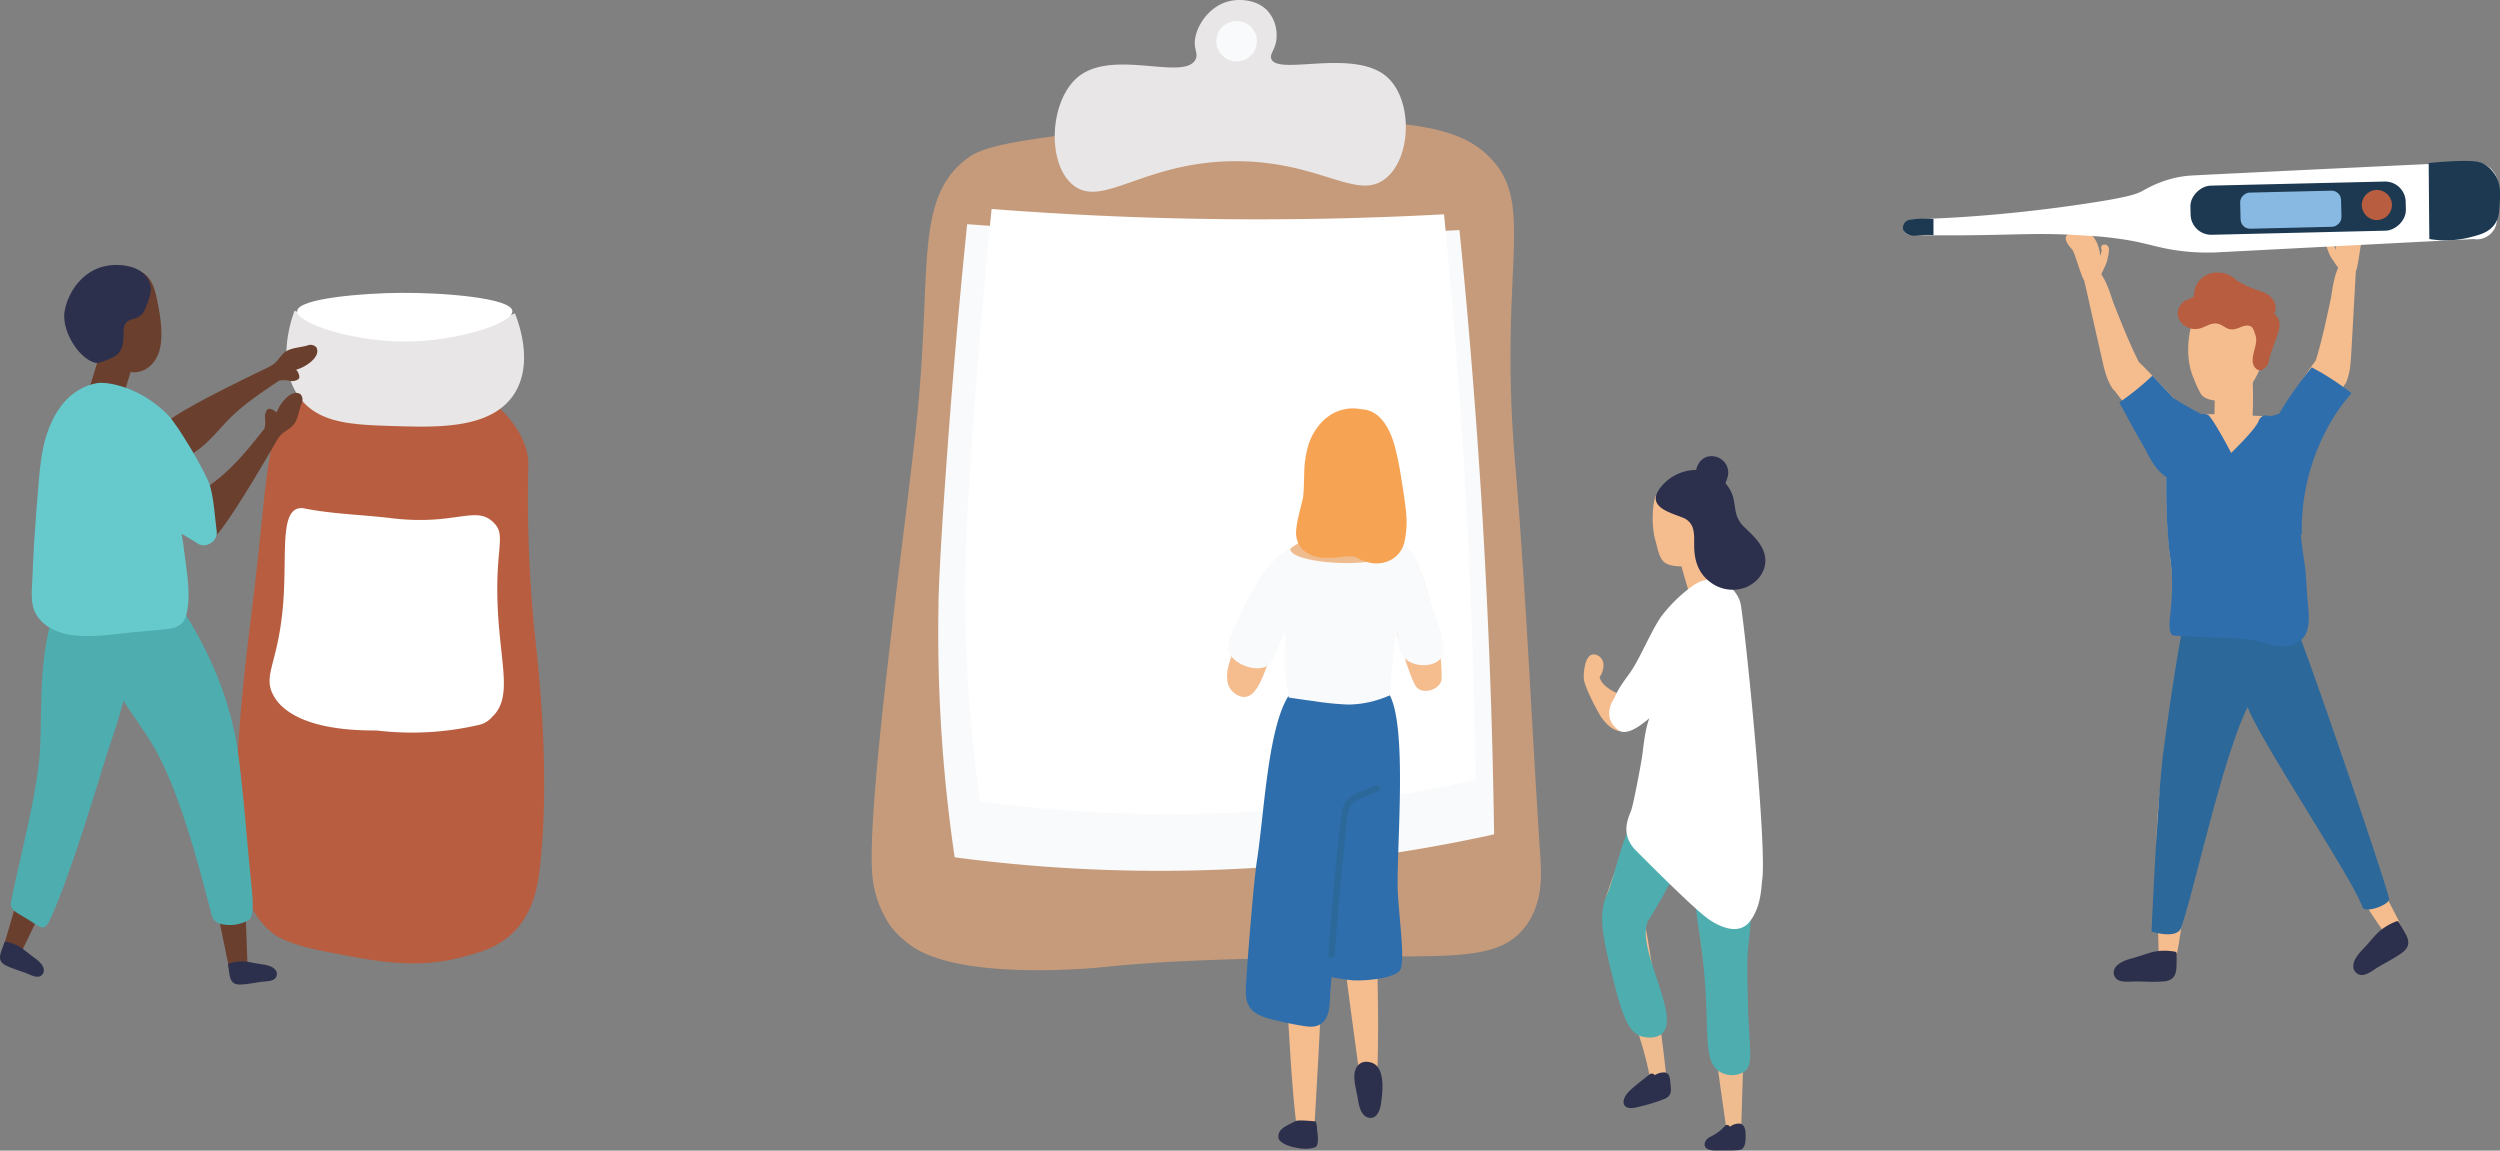 <svg xmlns="http://www.w3.org/2000/svg" viewBox="0 0 708.09 325.89"><rect x="0" y="0" width="708.09" height="325.89" fill="#808080" stroke="none"/><defs><style>.cls-1{fill:#f5bc8e;}.cls-2{fill:#2d304d;}.cls-3{fill:#2c6899;}.cls-4{fill:#b85d3f;}.cls-5{fill:#2e6eac;}.cls-6{fill:#fff;}.cls-7{fill:#1c3951;}.cls-8{fill:#88b9e2;}.cls-9{fill:#e8e6e6;}.cls-10{fill:#6b3f2d;}.cls-11{fill:#4eadaf;}.cls-12{fill:#66cacc;}.cls-13{fill:#c69b7b;}.cls-14{fill:#f9fafb;}.cls-15{fill:#efbc90;}.cls-16{fill:#f7a354;}</style></defs><title>Asset 5</title><g id="Layer_2" data-name="Layer 2"><g id="bitesize"><path class="cls-1" d="M621.52,125c0-.2-1.34-7.4-1.34-7.4s-12.95-13.92-14.34-15c-2.74-5.39-4.93-11-7.17-16.65-.49-1.22-1.71-5.74-3.53-8.28.35-.67.66-1.35.94-2a8.92,8.92,0,0,0,.94-2.81v0a7.15,7.15,0,0,0,.25-1.47,2.72,2.72,0,0,0,0-1.21c-.32-1.16-2.07-1.3-2.17,0a.67.67,0,0,0,.17.52,7.32,7.32,0,0,1-.4,1.79,11,11,0,0,0-1.74-5.15,2.17,2.17,0,0,0-2.21-.79,17.88,17.88,0,0,1-3.27-.3,3,3,0,0,0-1.1-.11c-2.87.49-.84,3.3.25,4.39.9.9,2.28,6.84,3.56,9,.11.72.32,1.42.45,2L593,91.32q1.21,5.31,2.41,10.62c.66,2.91,1.31,5.71,3,8.22a1.22,1.22,0,0,0,.47.42,39.89,39.89,0,0,0,3.71,4.48q7.6,8.44,15.21,16.87c.77.85,1.82.16,2-.74a2,2,0,0,0,1.34-.15C623.41,130,622.86,127.47,621.52,125Zm-2.44,2.66a1.31,1.31,0,0,0,.28-.08,1.14,1.14,0,0,0,.59.12,2.89,2.89,0,0,1,0,.73A4.25,4.25,0,0,1,619.08,127.63Z"/><path class="cls-1" d="M645.46,132.87a2,2,0,0,0,1.34-.07c.32.85,1.47,1.36,2.09.4q6.1-9.57,12.19-19.16a39.9,39.9,0,0,0,2.92-5,1.22,1.22,0,0,0,.4-.5c1.23-2.76,1.4-5.62,1.57-8.61q.31-5.44.61-10.88l.56-10.07c0-.59.11-1.32.11-2,.89-2.37,1.27-8.45,2-9.49.89-1.26-2.93-7.3-4.06-7.16-.94.12-2.21,4.13-2.71,5.06a11,11,0,0,0-.86,5.37,7.32,7.32,0,0,1-.69-1.7.67.67,0,0,0,.08-.54c-.32-1.31-2-.88-2.15.32a2.72,2.72,0,0,0,.2,1.19,7.16,7.16,0,0,0,.49,1.41l0,0A8.92,8.92,0,0,0,661,74c.39.63.81,1.25,1.27,1.85-1.38,2.81-1.83,7.47-2.1,8.75-1.28,5.92-2.5,11.84-4.3,17.61-1.19,1.3-11.64,17.18-11.64,17.18s-.16,7.33-.09,7.52C643.19,129.61,643.07,132.2,645.46,132.87Zm.75-2.83a2.89,2.89,0,0,1-.11-.72,1.14,1.14,0,0,0,.56-.21,1.32,1.32,0,0,0,.29,0A4.25,4.25,0,0,1,646.21,130Z"/><path class="cls-1" d="M611.48,271l0-.33a4.13,4.13,0,0,1-.06-.53c0-.35-.85-29.28-.51-35.65.56-10.43,1.9-23.75,7.67-32.92a2.36,2.36,0,0,1,3.44-.74,5.22,5.22,0,0,1,6.34,1,2.5,2.5,0,0,1,1.33,2.38,7.39,7.39,0,0,1-.06,3.8,2,2,0,0,1,1.42,2.75c-3.46,9.41-7.79,18.63-9.8,28.48-1.84,9-4,31.34-5.32,32.88C614.77,274,611.19,273.73,611.48,271Z"/><path class="cls-2" d="M616.52,270.71c0-.64.08-1.09-.55-1.17a16.23,16.23,0,0,0-6.1.06c-2.15.57-3.76,1.22-6,1.83-1.7.46-4.22,1.3-5,3.07a2.41,2.41,0,0,0,.48,2.63c1.14,1.3,4,.84,5.45.85,2.61,0,5.31.23,7.91,0C617.23,277.67,616.33,274,616.52,270.71Z"/><path class="cls-1" d="M675.59,264.58l-.14-.3a4.13,4.13,0,0,1-.33-.43A115.65,115.65,0,0,1,667.6,252c-4.9-9.22,2.64-13.19,6-3.71,3.07,8.67,6.76,12.85,6.39,14.86C680,265.47,676.73,267,675.59,264.58Z"/><path class="cls-2" d="M679.74,261.71c-.3-.57-.49-1-1.07-.72a16.22,16.22,0,0,0-5.2,3.2c-1.55,1.59-2.59,3-4.24,4.69-1.22,1.27-2.95,3.29-2.66,5.19a2.41,2.41,0,0,0,1.77,2c1.65.53,3.85-1.33,5.11-2.08,2.25-1.33,4.67-2.54,6.8-4.06C683.93,267.31,681.3,264.67,679.74,261.71Z"/><path class="cls-1" d="M642.4,91.71c-.59-5-4.29-9.92-9.63-10.35-11.62-.93-15.49,16.87-11.44,25.78a31.31,31.31,0,0,0,2.08,4.5c2.08,3,10.81,2.37,13.92-2.14C640.64,104.68,643.09,97.58,642.4,91.71Z"/><path class="cls-1" d="M650.18,152.44c.56-6.36,1.28-17.53,1-23.92-.24-5.1-6-10.49-6-10.49l-7.16-.3c.19-4.14.13-8.27-.09-12.42-.13-2.5-3.84-2.66-4.67-.62a2.67,2.67,0,0,0-3,1.13,2.07,2.07,0,0,0-2.81,1.95q-.13,4.77-.24,9.53l-.59,0a2.67,2.67,0,0,0-.62.05c-4.2-.15-9.1-.31-11.24,3.92s-1.17,10.36-1.17,15a176.9,176.9,0,0,0,.7,18.06c.29,2.79.63,5.57.88,8.36q.09,3.31.38,6.61c0,1.62,0,3.23-.16,4.86a2.39,2.39,0,0,0,.43,1.61,3.33,3.33,0,0,0,1,2.32l0,.23a2.44,2.44,0,0,0,4.33,1.09c5.92.51,12.49,1.49,18.32.65,2.5-.36,6.52-2.15,6.95-4.75a2.63,2.63,0,0,0,1.18-1.64C649.34,166.78,649.56,159.53,650.18,152.44Z"/><path class="cls-3" d="M676.68,254.57c-.75-4.22-25.62-77.23-28-81-1.17-1.84-1.4-8.12-4.24-7.75a2.14,2.14,0,0,0-2,2.65l0,.15,0,.09a2.59,2.59,0,0,0-.87.54,2.15,2.15,0,0,0-3.07.45c-1.21.17-2.31,1.19-1.73,2.53l.23.53a2,2,0,0,0-1.5,3l.42.87-.13,0a1.82,1.82,0,0,0-.52-.66,2.2,2.2,0,0,0-3.8-.77,2.26,2.26,0,0,0-2.61-1.17,2.07,2.07,0,0,0-3.38-.65,20.12,20.12,0,0,0-3,4c.11-.62.22-1.25.34-1.87.48-2.61-3.57-3.73-4.06-1.1-2.35,12.62-4.25,25.3-5.95,38-1.72,12.91-3.42,51.45-3.42,51.45s7.26,2.34,8.43-1.17c4.16-12.4,11.52-47.51,18.79-62.44,3.4,9.34,30.11,49.23,32.51,56.65C669.78,258.89,677,256.19,676.68,254.57Z"/><path class="cls-4" d="M645.41,90.56a3.28,3.28,0,0,0-1.31-1.65,3.65,3.65,0,0,0-.25-3.94c-1-1.56-2.53-2.17-4.2-2.7a25.64,25.64,0,0,1-4.85-2.09c-.57-.32-.88-.53-1.22-.68a7.67,7.67,0,0,0-7.13-2.15,6.44,6.44,0,0,0-4.73,4.3c-.13.45-.14.93-.23,1.38-.32,1.59.26.64-.67,1.28s-1.79.49-2.69,1.45c-3.44,3.63.51,8.3,4.79,7.31,1.29-.3,2.47-1.13,3.75-1.37,1.91-.36,2.64.54,4.06,1.25,2.6,1.29,4.48-1.43,6.63-.58.78.31,1.17,1.51,1.56,2.89.8,2.81-2.55,7,.23,9.29a1.55,1.55,0,0,0,1.56.2c1.45-.64,2-2.12,2.15-3.77.69-1.92,1.38-3.85,2.06-5.77C645.44,93.72,646,92.11,645.41,90.56Z"/><path class="cls-5" d="M659.38,106.7c-1.58-1-3.12-1.86-4.6-2.63q-1.68,2-3.37,4.28a101.64,101.64,0,0,0-5.89,8.83,16.83,16.83,0,0,1-2.66.72,2.55,2.55,0,0,0-1.93-.08,2.58,2.58,0,0,0-1.22,1.47c-.47,1.18-2.31,3.62-7.76,9-3.23-6.19-5.93-10.52-6.58-10.78a4.12,4.12,0,0,0-.72-.21,3.63,3.63,0,0,0-1.12,0c-2.7-1.41-5.34-2.89-7.89-4.53l-6-6.37c-1.25,1.19-2.62,2.41-4.13,3.64-1.81,1.49-3.58,2.8-5.26,3.94,1,1.79,2.37,4.37,4.09,7.49,2.26,4.11,2.91,5,3.44,6.05,1.46,3,3.09,5.77,5.78,7.62,0,.42,0,.84,0,1.24a176.9,176.9,0,0,0,.7,18.06c.29,2.79.75,5.57.88,8.36.48,10.41-1.81,15,.17,17.14.06.07,4.08.33,8.94.49.63.12,10.64.15,15,1.14,3.41.78,6.79,2.32,10.3,1,5.49-2.07,4.44-7.8,4-13-.3-3.3-.3-6.66-.81-9.89-.3-1.95-.72-5.09-1.07-8a1.16,1.16,0,0,0,.27-1,60.66,60.66,0,0,1,8.73-32,55.16,55.16,0,0,1,5.37-7.3A72.82,72.82,0,0,0,659.38,106.7Z"/><path class="cls-6" d="M700.39,45.86a7.71,7.71,0,0,1,5.08,1.89,7.55,7.55,0,0,1,1.16,1.45c2.15,3.55.74,11.77.58,12.63a5.7,5.7,0,0,1-6.61,5.88L627.44,71.5a62.39,62.39,0,0,1-9.22-.36c-5.81-.66-8.78-1.83-14.23-2.9a101.43,101.43,0,0,0-13.72-1.52c-14-1-20.29.06-42.32-.07-2.9,0-5.24-.05-6.61-.07a2.3,2.3,0,0,1-1.89-.87,2.35,2.35,0,0,1,.29-2.61,2.86,2.86,0,0,1,2.76-1c1.87-.06,4.91-.17,8.64-.36,4.54-.23,20.18-1.1,40.15-4.14,11.83-1.8,13.89-2.64,15.61-3.56a33,33,0,0,1,9-3.63,29.85,29.85,0,0,1,5.37-.73C629.36,49.26,661.18,47.72,700.39,45.86Z"/><rect class="cls-7" x="643.99" y="28.46" width="13.92" height="60.99" rx="5.84" ry="5.84" transform="translate(694.52 -593.2) rotate(88.65)"/><circle class="cls-4" cx="673.24" cy="58.06" r="4.27" transform="translate(541.28 720.8) rotate(-83.67)"/><rect class="cls-8" x="643.76" y="45.1" width="10.23" height="28.58" rx="2.68" ry="2.68" transform="translate(692.93 -590.7) rotate(88.65)"/><path class="cls-7" d="M547.63,62a40.73,40.73,0,0,0-5.92.09,3,3,0,0,0-2,.75,2.32,2.32,0,0,0-.66,2.24,2.75,2.75,0,0,0,2,1.52c1,.33,1.7.12,3.29,0a24.57,24.57,0,0,1,3.29,0Z"/><path class="cls-7" d="M687.89,46.18l.18,21.52a28,28,0,0,0,11.19-.41c3.08-.76,5.68-1.44,7.32-3.78,1.22-1.75,1.31-3.59,1.46-6.45.11-2.2.25-4.77-1.15-7.2a9,9,0,0,0-3.21-3.33c-1.2-.7-2.69-1.17-9.19-.86C692.83,45.76,690.58,45.9,687.89,46.18Z"/><path class="cls-4" d="M112.41,106.62c-8.93-.06-18.86-.13-26.58,5.16C75.26,119,76.24,131.1,72.28,164.93c-2.43,20.74-8.34,61.52-3.32,84.91.76,3.53,2.33,9.29,7.4,13.73,2.31,2,5.55,4,16.93,6.17,14.37,2.8,25,4.75,38,1.24,5-1.35,9.29-2.56,13.37-6.2,6.69-6,7.77-14.68,8.28-19.26,3-26.5-.52-57.15-1.32-64.61a378.22,378.22,0,0,1-2-48.33v-.16c.47-7.9-5.63-14.37-7.67-16.35l-.5-.47C136,110.51,125.31,106.7,112.41,106.62Z"/><path class="cls-9" d="M111.74,120.68c12.46.38,27.81.84,34.11-9.43,5-8.23,1.47-18.76,0-22.5A81.89,81.89,0,0,1,83.44,88c-.68,1.77-5.63,15.28,1.45,24.67C90.43,120,99.89,120.32,111.74,120.68Z"/><path class="cls-6" d="M84.17,88.12c-.18,3.34,15.14,8.54,30.11,8.61,15.31.08,31-5.21,30.84-8.61-.2-3.75-19.73-5.27-31.58-5.17C103.31,83,84.37,84.45,84.17,88.12Z"/><path class="cls-6" d="M84.09,144.13a3.78,3.78,0,0,1,2.16-.11c8.09,1.6,16.41,1.75,24.6,2.75,18.21,2.21,23.91-3.85,29,1.28,3.63,3.65.35,7,1.12,24,.74,16.3,4.3,25.46-1.57,31a6.91,6.91,0,0,1-3.54,2.22,83.71,83.71,0,0,1-29.25,1.62c-22.63.18-27.85-7.43-29.21-10-3.25-6.17,2-9.31,3-29C81,156.12,79.77,145.8,84.09,144.13Z"/><path class="cls-10" d="M61,136.26c5.29-4.08,9.44-9.21,13.55-14.42a2,2,0,0,1,.3-.3c.7-2.45-.14-3.25.35-4.58s1-1.45,2.33-.76a2.19,2.19,0,0,1,.78.69,12.08,12.08,0,0,1,1.77-3.09c1.13-1.41,3.15-3.31,5-2.17a2.26,2.26,0,0,1,.34,2.58c-.87,2.27-1,5.13-2.84,6.66-2.26,1.87-2.76,1.47-4.44,4.35-1.86,3.17-15.85,27.62-18.81,28-1.35.15-9.87-2.34-9.38-4C51.71,143.32,56.37,139.84,61,136.26Z"/><polygon class="cls-10" points="65.06 275.05 70.14 274.27 69.05 244.8 58.98 245.56 65.06 275.05"/><path class="cls-2" d="M64.67,273.78c-.09-.48-.16-.8.3-.92a12.16,12.16,0,0,1,4.54-.53c1.65.22,2.91.55,4.67.79,1.3.18,3.26.57,4,1.82a1.81,1.81,0,0,1-.11,2c-.73,1.08-2.88,1-4,1.15-1.94.26-3.92.67-5.88.77C64.8,279,65.13,276.24,64.67,273.78Z"/><polygon class="cls-10" points="0.83 268.72 5.69 270.41 18.51 243.86 9.26 239.81 0.83 268.72"/><path class="cls-2" d="M1.08,267.42c.15-.46.23-.79.69-.67A12.15,12.15,0,0,1,6,268.4c1.35,1,2.31,1.85,3.75,2.89,1.07.77,2.61,2,2.66,3.47a1.81,1.81,0,0,1-1,1.71c-1.15.61-3-.46-4-.84-1.84-.68-3.78-1.25-5.55-2.08C-1.26,272.11.33,269.8,1.08,267.42Z"/><path class="cls-11" d="M15.57,172.62c1-2.7,5.41-1.57,5.42,1.13v.58A3.29,3.29,0,0,1,24.1,177c.13.82.23,1.64.33,2.46l.38.13c0-.89,0-1.79.09-2.7.15-1.87,2-2.9,3.82-2.82l-.39-.83c-1.38-3,3.48-5.27,5.12-2.49,1-1.45,3-2.11,4.32-.6A3.1,3.1,0,0,1,41,167.74c.71-2.48,4.55-3.95,6.55-1.16C58,181.14,65.41,197,67.66,214.89c1.23,9.78,2,19.63,2.93,29.43l.73,7.53c.2,2.07.85,8.05-1.1,8.89a11.18,11.18,0,0,1-7.55,1A3.56,3.56,0,0,1,60,259.4c-3.73-14.4-9.56-37.2-17.64-49.87-2.37-3.72-5-7.36-7.41-11.06-1.43,5.89-3.68,11.84-5.44,17.62C26.22,226.82,19,250.24,14.2,260.38c-1.9,4-2.69,2.09-7.22-.53-4.79-2.78-4.18-2.75-3.33-6.92,2.36-11.54,7.29-29.86,7.73-41.67C11.89,198.21,11.09,185.11,15.57,172.62Z"/><rect class="cls-10" x="26.68" y="98.8" width="9.81" height="14.96" transform="translate(30.71 217.15) rotate(-163)"/><path class="cls-10" d="M32.11,78.9a5.84,5.84,0,0,1,3.16-.34,3.19,3.19,0,0,1,4.49-1.69c3.63,1.76,4.28,5.78,5,9.4.75,3.89,1.42,8.63.52,12.55-.84,3.66-3.75,6.85-7.75,6.61-3.77-.23-6.68-3.13-8.33-6.32A20.9,20.9,0,0,1,27.38,88C27.62,84.45,28.29,80.28,32.11,78.9Z"/><path class="cls-10" d="M63.18,120.49c4.47-5,9.91-8.7,15.44-12.38a2,2,0,0,0,.32-.27c2.5-.51,3.23.4,4.59,0s1.52-.87.94-2.26a2.19,2.19,0,0,0-.63-.83,12.08,12.08,0,0,0,3.22-1.52c1.5-1,3.55-2.88,2.56-4.84a2.26,2.26,0,0,0-2.55-.54c-2.33.69-5.19.6-6.86,2.32-2,2.1-1.68,2.63-4.68,4.09-3.3,1.61-28.77,13.65-29.33,16.57-.26,1.34,1.56,10,3.24,9.67C55.42,129.21,59.25,124.84,63.18,120.49Z"/><path class="cls-12" d="M14.92,118.9c2.61-5.28,6.68-9.3,12.6-10.39,2.55-.47,12.12.9,20.14,9.13,2.72,2.79,10.89,16.46,11.89,20.17,1.09,4.09,1.29,8.58,1.84,12.77.35,2.61-3,4.85-5.24,3.44-1.53-1-3.13-1.88-4.71-2.85.35,2.06.64,4.12.89,6.19.66,5.38,1.8,11.4.45,16.75-.64,2.55-2.47,3.72-5,4-3.08.41-6.21.59-9.3.88-6,.57-12.2,1.72-18.18.89-4.92-.69-10.16-3.42-11.08-8.73-.46-2.66-.1-5.52,0-8.2q.18-4.66.46-9.31c.38-6.22.87-12.43,1.42-18.63C11.64,129.36,12.35,124.1,14.92,118.9Z"/><path class="cls-2" d="M29.17,75.53c4.77-1.28,13-.27,13.57,6.21.14,1.62-1.56,6.19-2.51,7.26a5.45,5.45,0,0,1-2.72,1.38C35.57,91,35.07,91.91,35,94c0,2.36,0,5.06-2.06,6.64-1.08.81-4.81,2.34-5.76,2.15-4.64-.92-9.9-9.05-8.85-14.76S23.52,77,29.17,75.53Z"/><path class="cls-13" d="M367.45,33.17c-20.32-.95-35.39,1-58.94,4.09-19.58,2.55-29.46,3.9-34.24,7.38-15.33,11.17-10.35,30.94-14.34,71.68-3,30.8-15.17,114.47-12.71,132.92a30.34,30.34,0,0,0,5.2,13.33,28.41,28.41,0,0,0,6.59,5.91c14.92,9.41,52.53,5.53,52.53,5.53,18.6-1.92,32.47-2.24,60.21-2.87,37.24-.85,52.13,1.9,60.21-8.6,5.19-6.75,4.63-15.14,4.3-20.07-2.47-37.27-4-74.6-7.17-111.82-4.81-57.21,6.81-73.93-8.6-87.45C411.39,35.22,396.74,34.54,367.45,33.17Z"/><path class="cls-9" d="M348.82.19c-5.5,1-9.09,5.8-10.12,9.77-1,3.8.88,4.95-.09,6.88-3.08,6.12-22.92-2.91-32.87,4.64-8.51,6.46-9.48,24.83-1.72,31,8.35,6.59,20.07-6.79,46-6.83,23.93,0,34.26,11.36,42.39,4.93,7.5-5.93,7.76-22.41.37-28.84-9.39-8.16-31.17-.15-32.72-5.14-.5-1.63,1.68-2.88,1.52-6.9a10.18,10.18,0,0,0-2.76-6.85C355-.9,349.33.1,348.82.19Z"/><path class="cls-14" d="M344.55,10.89a5.75,5.75,0,1,0,11.4,0,5.76,5.76,0,0,0-11.4,0Z"/><path class="cls-14" d="M273.93,63.49c21,1.62,43.43,2.71,67,3.05,25.59.37,49.8-.19,72.44-1.38q3.51,34.69,5.91,71.42c2.22,34.46,3.46,67.74,3.9,99.74a439.77,439.77,0,0,1-85,10.22,441,441,0,0,1-67.78-3.72,435.08,435.08,0,0,1-4.59-70.88c0-2.8.23-11.9,2-37C269.2,114.94,271.14,90.87,273.93,63.49Z"/><path class="cls-6" d="M280.86,59.19c19.33,1.5,39.9,2.52,61.59,2.83,23.51.34,45.75-.2,66.55-1.32q3.21,32.47,5.4,66.85c2,32.25,3.15,63.4,3.54,93.35a397.09,397.09,0,0,1-78.08,9.6A397.76,397.76,0,0,1,277.6,227a414.67,414.67,0,0,1-4.19-66.34c0-2.62.22-11.14,1.81-34.64C276.5,107.35,278.29,84.81,280.86,59.19Z"/><path class="cls-15" d="M491.73,210.7c-.07-.08.15,9.94.08,9.87l-.08-.2a3.24,3.24,0,0,0-1.47-3.68,3.39,3.39,0,0,0-4.55,1.19l-.16.23a3.59,3.59,0,0,0-1.24.67,3.41,3.41,0,0,0-5.31.47l-.71,1c-.22-1.81-2.35-3.06-4.15-2.8a3.23,3.23,0,0,0-.33-.53l.08-.72c.43-3.69-5.91-4.58-6.54-.88-2,12.05-11.08,33.28-12.6,39.42-2.36,9.59,9.48,33.81,12.51,50.15,0,1.18,4.63.35,4.62-.25h0c.1-1.07-4.63-39.25-6.45-44.68.82-1,10.47-15.07,12.92-18.59l.44-.63c1.73,19.12,9,71.14,10.06,78.07.24,1.61,0,1.48,1.46,1.26,1.62-.24,2.93-.35,2.92-2,0-2.17,1.89-56.56,2.12-80.23C495.42,232,495.9,215.37,491.73,210.7Z"/><path class="cls-1" d="M460.67,205.3a16,16,0,0,1-2.45-1.22q-.41-.56-.79-1.14a.83.83,0,0,0,.07-.46,1,1,0,0,0,.41-1.13l.11.09c.88.76,2.16-.51,1.28-1.28l-.56-.5.63.3c.89.42,1.88-.66,1.1-1.43-1.34-1.32-.53-.8-1.93-2-2.42-.91-4.92-2.61-5.49-4.73a5.66,5.66,0,0,0,1.07-4,3,3,0,0,0-2.39-2.44c-3.18-.44-3.17,6.27-3.15,6.34-.27,2.3,4.35,10.53,4.8,11.2,1.73,2.52,4,4.71,7.27,4.2C461.66,206.9,461.4,205.59,460.67,205.3Z"/><path class="cls-1" d="M363.21,253.71c-.06-.62,4.82-17.6,4.82-17.62-.4-3.1-.56,12.27.7,14.63a4,4,0,0,1,2.78,1.22c1.55-.59,2.38-2,2.5.15,1.17,21.09-.2,39.63-1.62,65.4-.17,3.12-5,2.63-5.38-.41C364.86,299,363.49,256.72,363.21,253.71Z"/><path class="cls-2" d="M373,319.54c.12,1.15.76,4.77-.43,5.38a8.14,8.14,0,0,1-3.49.42c-3.14-.22-7-1.46-7-3.31-.05-2.22,1.86-3,5-4.53.78-.39,5.63.14,5.63.14l.36,1.89Z"/><path class="cls-1" d="M389,238.28c0-.62-6.18-17.17-6.17-17.2.16-3.12,1.51,12.19.44,14.64a4,4,0,0,0-2.68,1.43c-1.6-.46-2.53-1.81-2.48.34.48,21.11,3.28,39.5,6.7,65.07.42,3.1,5.21,2.23,5.33-.83C390.92,283.6,389,241.3,389,238.28Z"/><path class="cls-5" d="M393.65,196.93c-2.64-4-1-2.36-2.91-2.47a3.47,3.47,0,0,0-3.28-1.48c-1.69.25-18.64-6.12-19.39-6.33-1.58-.43-1.79,8.48-2.82,10-6.15,8.89-7.13,33.51-9.23,47-1,6.65-2.56,26.77-3,33.55-.2,3.24-.75,7.1,2.13,9.35,2.29,1.8,5.83,2.33,8.61,3q2.41.55,4.85.94c1.74.28,3.58.62,5.2-.3,3.21-1.81,2.73-6.46,3-9.61l.34-3.82a55.94,55.94,0,0,0,6.1.91c3,.15,11-.34,13.19-2.74,1.87-2.06-.52-17.06-.58-24C395.75,237.38,398.48,206.31,393.65,196.93Z"/><path class="cls-1" d="M362.83,170a3.14,3.14,0,0,0-2.81.58l-.32,0c-3.09-.36-1.77-7-3.09-4.72s-5.36,14.15-6.34,16.46c-1.76,4.12-5.18,11.54.1,14.49s7.39-5.92,9.13-9.67c2.18-4.69,4.41-9.77,5-14.9C364.61,170.73,364.13,170.32,362.83,170Z"/><path class="cls-1" d="M400.37,157.88c-1.82-3-4.25,9.29-4.45,12.05a2.22,2.22,0,0,0-.86.39c-2,1.57-3.17-1.12-2.38.79,2.23,5.46,6,19.09,8.17,23,1.63,3,7.32,1.3,7.45-1.85C408.64,184,404.68,165,400.37,157.88Z"/><path class="cls-15" d="M404,171.13a44.27,44.27,0,0,0-2.88-12c-1.33-3-6.78-6.54-9.85-8.07-2.85-1.42-2.4-1.42-5.53-1.24a15.71,15.71,0,0,0-3.67.61,3.15,3.15,0,0,0-1.66,0,3,3,0,0,0-.5.19,3.66,3.66,0,0,0-2.86-.55,30.54,30.54,0,0,0-22.61,21.07,3.36,3.36,0,0,0,2.32,4.09l5.76.9c.17,0,1.32.42,1.51.43.46,5.5.46,12.39,1.21,20,.15,1.47,7.84,1.84,14,1.81,3.14,0,11.45-.54,14.45-1.51-.94,1.21,1.61-14.41,1.34-21.57-.13-3.42,5-.67,6.55-1A3.34,3.34,0,0,0,404,171.13Z"/><path class="cls-1" d="M481.65,137c-2.28-2-5.38-1.54-8.22-.06a33.44,33.44,0,0,0-4.36,3.4c-.8.9-1.6,7.85-.2,12.73.66,2.3,1.07,5.4,2.92,6.46,2.42,1.38,7,.9,8,.17a6.94,6.94,0,0,0,1.38-1.25c1-1.1,3.64-9.43,3.71-12.41C484.95,142.78,484.24,139.3,481.65,137Z"/><path class="cls-2" d="M388.54,301c-3.43-1.13-4.74,1.46-4.91,3.11-.22,2.15.5,4.53.87,6.64.32,1.87.71,5,2.84,5.74,2.35.81,3.48-1.71,3.75-3.53C391.44,310.59,392.79,302.45,388.54,301Z"/><path class="cls-1" d="M483.15,150.54c-.44-2-8.34,2.94-8.26,3.68.37,3.33,3.06,12.17,3.23,12.6.65,1.62,8.11-.23,7.79-2.12Q484.68,157.59,483.15,150.54Z"/><path class="cls-14" d="M396.19,154a3.13,3.13,0,0,1-.18,1.08c-2.45,6.73-29.85,4.75-30.49.65a1.07,1.07,0,0,1,0-.45L362,157.56a48.07,48.07,0,0,0-5,6,58.9,58.9,0,0,0-5,9c-3.19,6.73-4.76,10.13-4,12,1.57,3.85,8,5.93,11,4,1.11-.72,1.74-2.15,3-5,1.36-3.07,1.7-5,2-5s0,3.86,0,8a60.88,60.88,0,0,0,1,11c1.64.25,4.06.62,7,1a80.67,80.67,0,0,0,10,1,29.57,29.57,0,0,0,11.65-2.63c1.07-14.07,1.67-17.6,2-17.59s-.4,4.69,2.33,7.21,8.07,2.44,10,0a2.82,2.82,0,0,0,.4-.71c1.52-3.67-1.16-9-3.4-16.29-.93-3-2-6-3-9a10,10,0,0,0-3-5A8.43,8.43,0,0,0,396.19,154Z"/><path class="cls-11" d="M472.14,242.89a2.13,2.13,0,0,0-1.06-.18,2,2,0,0,0-1-.72,1.85,1.85,0,0,0-1.45-1.08,2,2,0,0,0-1.74-1.31,2.3,2.3,0,0,0-1.3-1.41q.42-2.33.66-4.7c.2-2.06-2.7-2.51-3.66-1-1.58,2.5-2.76,5.45-5.4,14.8-2.06,7.31-2.69,6.65-3.22,10.26-.29,2-.58,5.49,2,16,3.06,12.46,4.68,18.72,9,20,1.5.44,4.42.67,6-1,5-5.32-8.22-25-4-32,.2-.33,1.38-2.2,3-5s1.34-2.48,2.53-4.52a27.58,27.58,0,0,0,3.1-6.41C476.33,242.64,473.19,241.19,472.14,242.89Z"/><path class="cls-11" d="M490.36,259.35a17.65,17.65,0,0,1-3.23-.46q-.63-.15-1.25-.34c-.34-.11-.68-.22-1-.35a6.57,6.57,0,0,0-.68-.26c0-.16-.14-.53-.16-.67a10.76,10.76,0,0,1-.08-1.4,1.79,1.79,0,0,0-.12-.62c0-.32,0-.64,0-1-.18-2.51-4.13-4.8-4.13-4.77.05,4.1,1.35,13.1,1.35,13.1a180.35,180.35,0,0,1,2,17.95c.81,13.4-.28,20.37,4,23a6.71,6.71,0,0,0,7,0c2.75-2,1.31-6.45,1-20-.17-7.28-.25-10.92,0-14,.47-5.72,1.53-11.42,0-12C494,257.18,493,259.35,490.36,259.35Z"/><path class="cls-16" d="M398.16,144.33c-.32-3.21-.88-6.4-1.39-9.59a81,81,0,0,0-1.64-8.08c-3-11-8.59-10.59-9.68-10.78-7.1-1.25-12.58,3.46-14.8,9.93a30.07,30.07,0,0,0-1.25,8.52c-.05,1.3-.07,2.61-.13,3.91,0,.61-.06,1.21-.12,1.82q0,.37-.07.74l-.07.33c-.65,3-1.62,5.91-1.88,9a7,7,0,0,0,2,5.7,9.14,9.14,0,0,0,5.79,2.15c2.55.23,5.05-.4,7.59-.39l.72,0,.24.05.18,0,.48.2a14.39,14.39,0,0,0,4.07,1.6c4.31.73,8.41-1.41,9.57-5.8A26.94,26.94,0,0,0,398.16,144.33Z"/><path class="cls-6" d="M493.1,171.47c-.62-4.26-6.51-10.4-13.55-5.63a42.55,42.55,0,0,0-8.94,8.65c-2.69,3.74-6,11.68-8.54,15.49-1.48,2.18-3.72,4.83-4.75,7.63-.36.51-3.84,5.43,1,9.14,2.49,1.91,6.71-1.53,8.83-3.31-1.22,3.33-1.56,7.16-2,10.53-.17,1.38-2.41,13.56-3.16,15.63-.69,1.9-3.28,6.67,1.42,11.37,3.42,3.42,16.6,16.67,20.59,19.42,3.33,2.3,8.52,4.47,11.53.71,3.34-4.18,3.3-9.8,3.61-12.06C500.37,240.07,495.1,185.16,493.1,171.47Z"/><path class="cls-2" d="M500,158.41c-.23-3.83-3.14-6.37-5.68-8.87a8.18,8.18,0,0,1-2.58-4.09c-.46-2-.48-4-1.32-5.93a10.12,10.12,0,0,0-1.72-2.64c.55-1.47,1.11-2.62.6-4.34-1-3.52-5.87-4.62-8-1.52a5,5,0,0,0-.87,2.08,12.93,12.93,0,0,0-10.13,5,7.23,7.23,0,0,0-1.11,1.92c-1.46,4,4.68,5.42,7.3,6.55a4.66,4.66,0,0,1,2.91,2.79c.62,1.81.41,3.82.46,5.7.1,4,1.33,7.44,4.59,9.85a10.43,10.43,0,0,0,9.83,1.52C497.53,165.19,500.2,162.12,500,158.41Z"/><path class="cls-2" d="M473.17,307.33c-.17-1.36,0-3.47-1.81-3.58a4.6,4.6,0,0,0-2.66.79,1,1,0,0,0-1.45-.26c-1.89,1.54-3.95,3-5.7,4.69-.92.89-2.29,2.74-1.44,4.09s3.42.61,4.59.3a48.13,48.13,0,0,0,6.88-2.16C473.35,310.41,473.39,309.08,473.17,307.33Z"/><path class="cls-2" d="M494.42,321.36c0-1.13-.19-2.8-1.56-3.11a4.23,4.23,0,0,0-2.92.91.8.8,0,0,0-1.38-.24,13,13,0,0,1-4.25,3.12c-1,.51-1.94,1.75-1.28,2.88s3.14.94,4.26.93,5.27.11,6-.32C494.47,324.79,494.45,322.59,494.42,321.36Z"/><path class="cls-3" d="M389.5,222.49c-2.84,1.61-6.71,1.91-8.55,4.94-1.08,1.78-1.13,4-1.35,6q-.41,3.7-.79,7.39-1.51,14.77-2.57,29.58c-.08,1.16,1.73,1,1.81-.11q1-14,2.41-27.91.34-3.4.71-6.8a30.57,30.57,0,0,1,.87-6.18c1.14-3.47,5.67-3.81,8.46-5.4C391.53,223.43,390.51,221.92,389.5,222.49Z"/></g></g></svg>